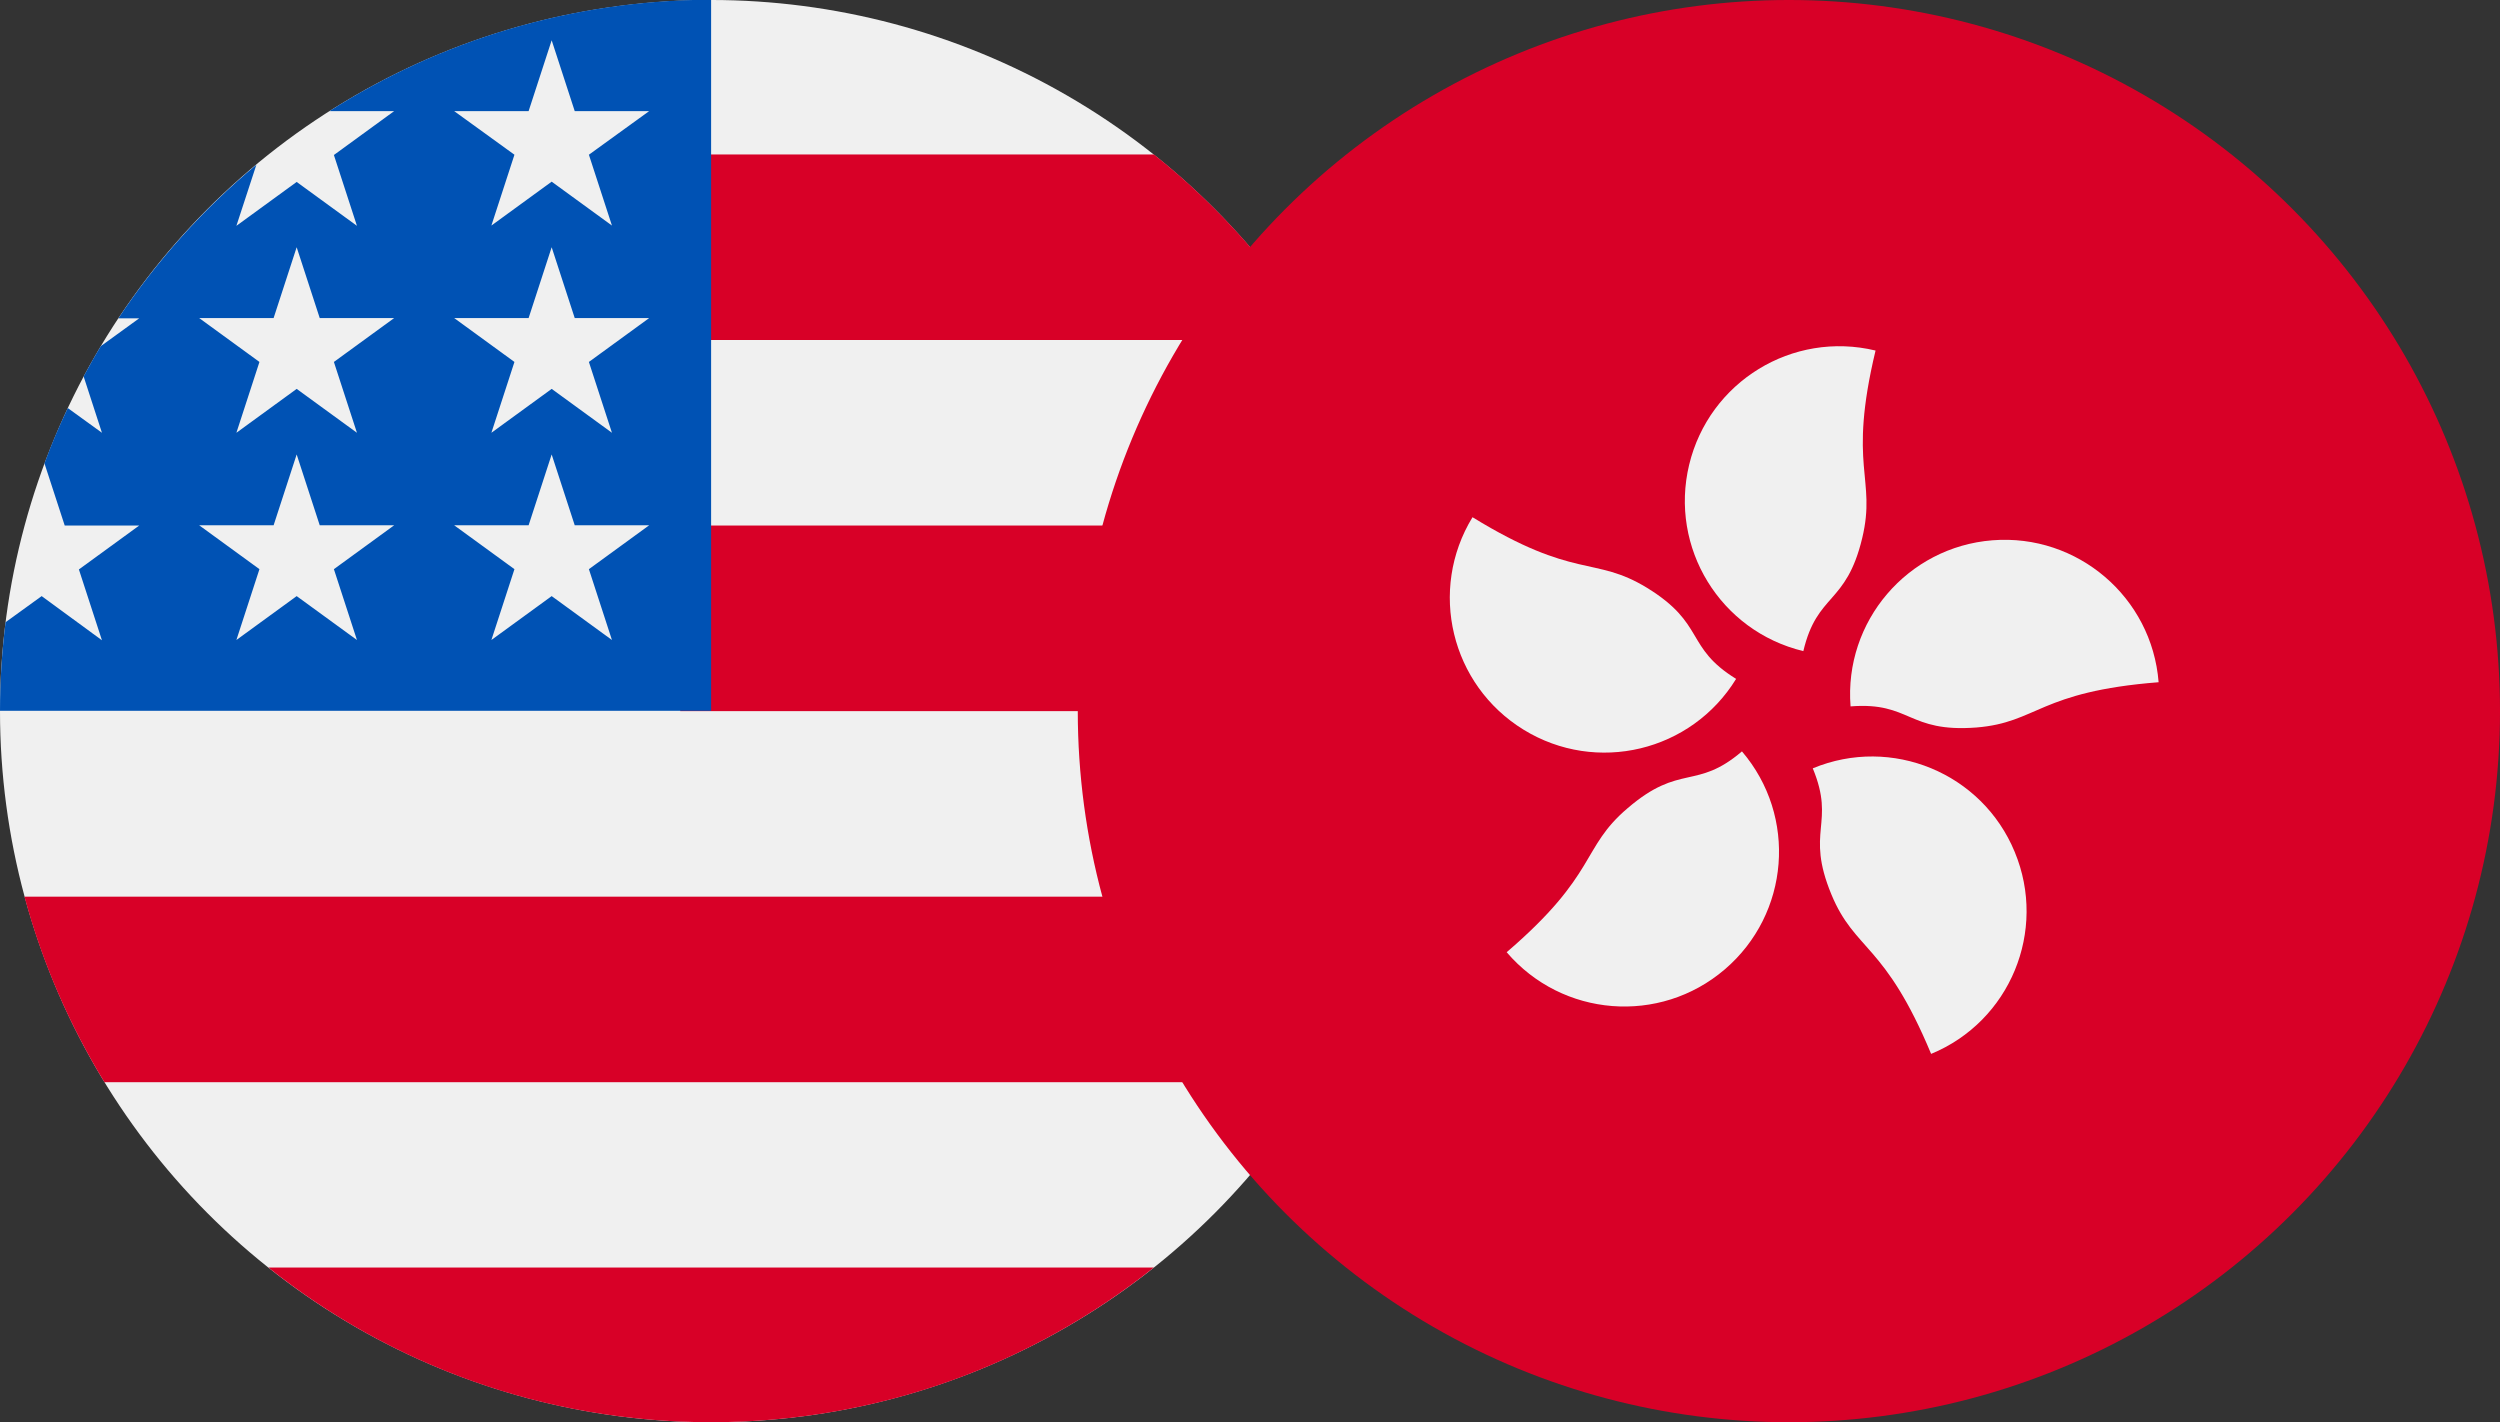 <?xml version="1.0" encoding="utf-8"?>
<!-- Generator: Adobe Illustrator 22.0.0, SVG Export Plug-In . SVG Version: 6.00 Build 0)  -->
<svg version="1.1" id="Layer_1" xmlns="http://www.w3.org/2000/svg" xmlns:xlink="http://www.w3.org/1999/xlink" x="0px" y="0px"
	 viewBox="0 0 900 512" style="enable-background:new 0 0 900 512;" xml:space="preserve">
<rect x="0" y="0" width="900" height="512" fill="#333333" stroke="none"/>
<style type="text/css">
	.st0{fill:#F0F0F0;}
	.st1{fill:#D80027;}
	.st2{fill:#0052B4;}
</style>
<circle class="st0" cx="256" cy="256" r="256"/>
<g>
	<path class="st1" d="M244.9,256H512c0-23.1-3.1-45.5-8.8-66.8H244.9V256z"/>
	<path class="st1" d="M244.9,122.4h229.6c-15.7-25.6-35.7-48.2-59.1-66.8H244.9V122.4z"/>
	<path class="st1" d="M256,512c60.2,0,115.6-20.8,159.4-55.7H96.6C140.4,491.2,195.8,512,256,512z"/>
	<path class="st1" d="M37.6,389.6h436.9c12.6-20.5,22.3-43,28.8-66.8H8.8C15.2,346.6,25,369,37.6,389.6z"/>
</g>
<path class="st2" d="M118.6,40h23.3l-21.7,15.8l8.3,25.5l-21.7-15.8L85.1,81.3l7.2-22c-19.1,15.9-35.9,34.6-49.7,55.3h7.5l-13.8,10
	c-2.2,3.6-4.2,7.2-6.2,10.9l6.6,20.3l-12.3-8.9c-3.1,6.5-5.9,13.1-8.4,19.9l7.3,22.4h26.8l-21.7,15.8l8.3,25.5L15,214.6l-13,9.4
	c-1.3,10.5-2,21.1-2,31.9h256c0-141.4,0-158.1,0-256C205.4,0,158.3,14.7,118.6,40z M128.5,230.4l-21.7-15.8l-21.7,15.8l8.3-25.5
	l-21.7-15.8h26.8l8.3-25.5l8.3,25.5h26.8l-21.7,15.8L128.5,230.4z M120.2,130.3l8.3,25.5l-21.7-15.8l-21.7,15.8l8.3-25.5l-21.7-15.8
	h26.8l8.3-25.5l8.3,25.5h26.8L120.2,130.3z M220.3,230.4l-21.7-15.8l-21.7,15.8l8.3-25.5l-21.7-15.8h26.8l8.3-25.5l8.3,25.5h26.8
	L212,204.9L220.3,230.4z M212,130.3l8.3,25.5l-21.7-15.8l-21.7,15.8l8.3-25.5l-21.7-15.8h26.8l8.3-25.5l8.3,25.5h26.8L212,130.3z
	 M212,55.7l8.3,25.5l-21.7-15.8l-21.7,15.8l8.3-25.5L163.5,40h26.8l8.3-25.5l8.3,25.5h26.8L212,55.7z"/>
<circle class="st1" cx="644" cy="256" r="256"/>
<g>
	<path class="st0" d="M670.4,193.7c-5.8,24.2-16.2,19.6-21.2,40.7c-29.9-7.2-48.3-37.2-41.1-67.1c7.2-29.9,37.2-48.3,67.1-41.1
		C665.1,168.3,675.6,172,670.4,193.7z"/>
	<path class="st0" d="M592.9,211.6c21.2,13,13.6,21.4,32.1,32.8c-16.1,26.2-50.3,34.4-76.5,18.3c-26.2-16.1-34.4-50.3-18.4-76.5
		C567.1,208.9,573.9,200,592.9,211.6z"/>
	<path class="st0" d="M586,290.9c18.9-16.2,24.6-6.3,41.1-20.4c20,23.4,17.2,58.5-6.2,78.5c-23.4,20-58.5,17.2-78.5-6.2
		C575.4,314.5,569,305.3,586,290.9z"/>
	<path class="st0" d="M659.3,322c-9.5-23,1.6-25.3-6.7-45.4c28.4-11.8,61,1.7,72.7,30.1c11.8,28.4-1.7,61-30.1,72.7
		C678.5,339.3,667.8,342.5,659.3,322z"/>
	<path class="st0" d="M711.5,261.9c-24.8,1.9-23.6-9.3-45.3-7.6c-2.4-30.6,20.5-57.4,51.1-59.8c30.6-2.4,57.4,20.5,59.8,51.1
		C733.9,249,733.6,260.1,711.5,261.9z"/>
</g>
</svg>
